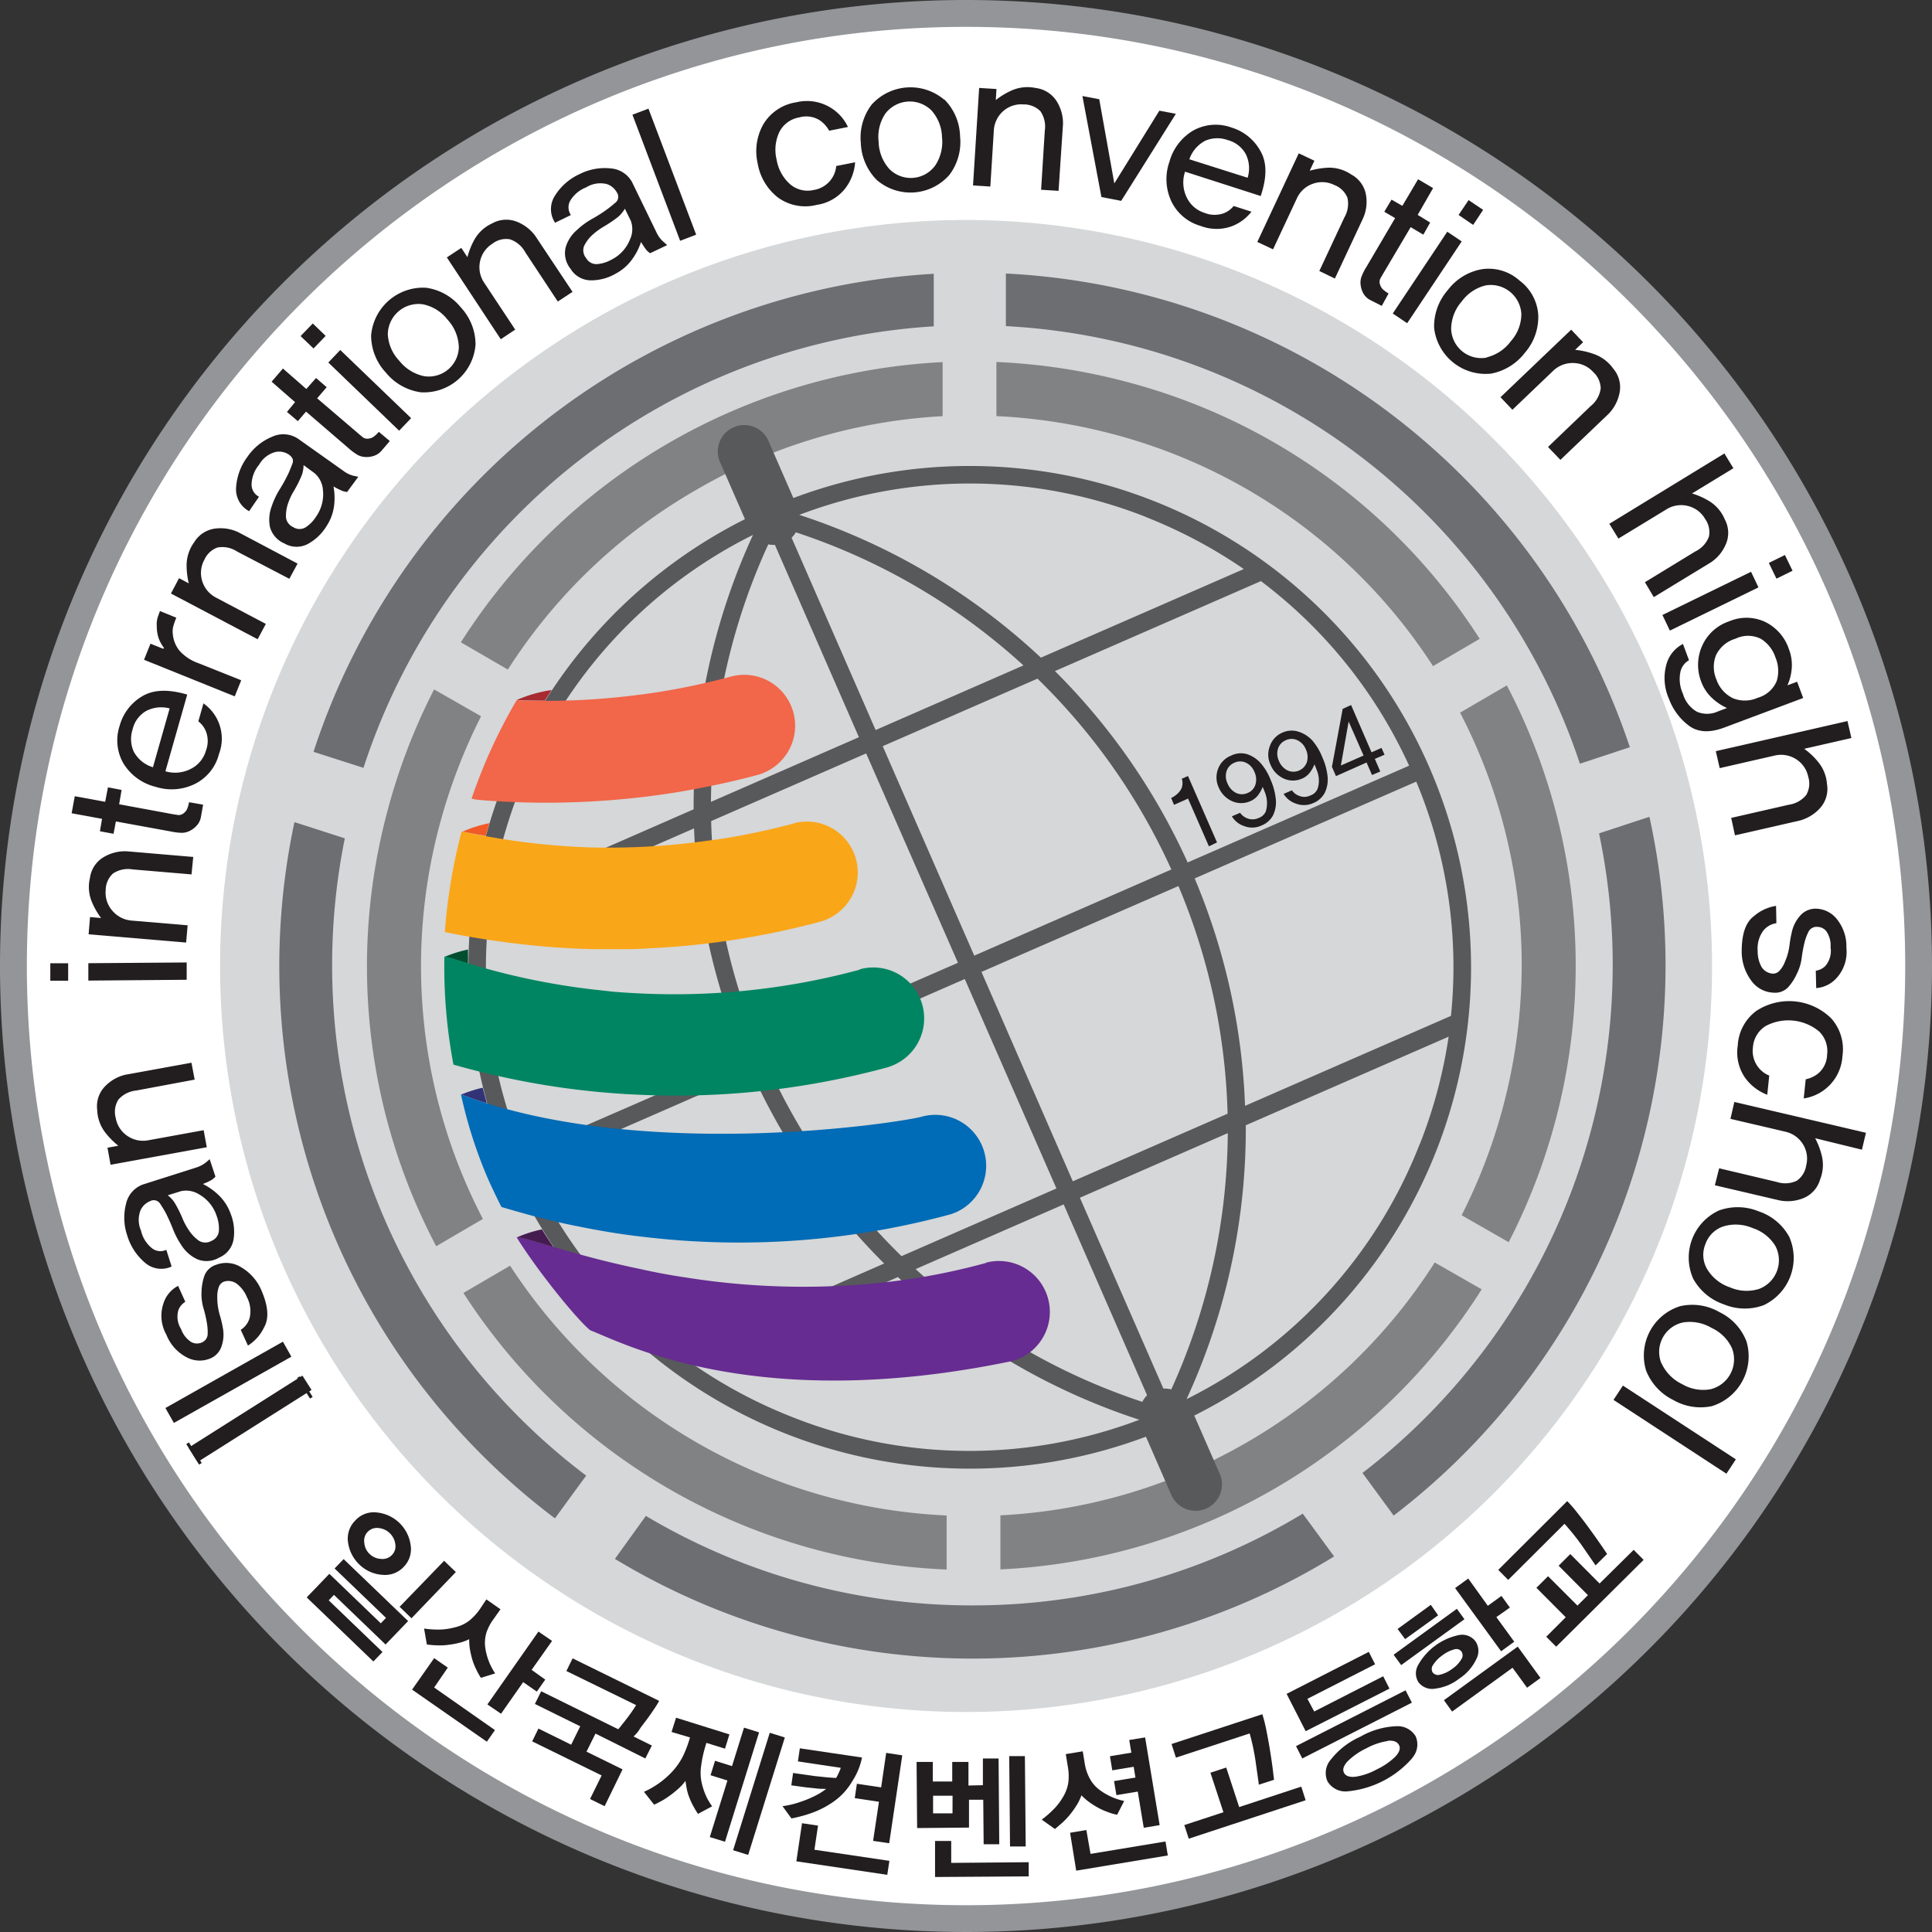 <svg xmlns="http://www.w3.org/2000/svg" viewBox="0 0 283.46 283.46"><rect x="0" y="0" width="283.46" height="283.46" fill="#333333" stroke="none"/><g id="레이어_2" data-name="레이어 2"><g id="Layer_1" data-name="Layer 1"><path d="M283.46,141.73A141.73,141.73,0,1,1,141.74,0,141.72,141.72,0,0,1,283.46,141.73Z" style="fill:#939598"/><path d="M261.42,141.73A119.69,119.69,0,1,1,141.73,22.05,119.69,119.69,0,0,1,261.42,141.73Z" style="fill:#d5d7d8"/><path d="M141.73,279.53c-76,0-137.79-61.82-137.79-137.8S65.76,3.94,141.73,3.94s137.8,61.81,137.8,137.79S217.72,279.53,141.73,279.53Zm0-247.25A109.45,109.45,0,1,0,251.19,141.73,109.57,109.57,0,0,0,141.73,32.28Z" style="fill:#fff"/><path d="M45.71,203.93,29,214.5l-1.33-2.1,16.7-10.57Z" style="fill:#221e1f"/><path d="M42.75,199.05l-17.24,9.72-1.24-2.19,17.24-9.73Z" style="fill:#221e1f"/><path d="M30,187.15a2.66,2.66,0,0,1,1.68-1.57,4.13,4.13,0,0,1,3.72.36,7.14,7.14,0,0,1,2.93,3.32c1,2.3,1.19,4.14.41,5.5a6.38,6.38,0,0,1-2.36,2.66l-1.06-2.31a3,3,0,0,0,1.34-1.9,4.42,4.42,0,0,0-.43-2.89,4.8,4.8,0,0,0-1.45-1.94A2.1,2.1,0,0,0,33,188a1.28,1.28,0,0,0-.89.8,4,4,0,0,0-.23,1.51,8.94,8.94,0,0,0,.36,2.61,15.25,15.25,0,0,1,.51,2.24,5.21,5.21,0,0,1-.31,2.54,2.89,2.89,0,0,1-1.8,1.69,4,4,0,0,1-3.29-.27,6.33,6.33,0,0,1-2.94-3.3,5.62,5.62,0,0,1-.4-4.67,4.36,4.36,0,0,1,2.12-2.49L27.19,191a2.46,2.46,0,0,0-1,1.17,3.39,3.39,0,0,0,.38,2.83,3.7,3.7,0,0,0,1.52,1.92,1.75,1.75,0,0,0,1.46.07,1.38,1.38,0,0,0,.91-1.13,7.45,7.45,0,0,0-.08-1.6,17.69,17.69,0,0,0-.52-2.3,7.36,7.36,0,0,1-.29-2.49A7.76,7.76,0,0,1,30,187.15Z" style="fill:#221e1f"/><path d="M31.61,172.63a2.62,2.62,0,0,1-.84.64,9.77,9.77,0,0,1-1,.44,9.48,9.48,0,0,1,2.29,1.62,7,7,0,0,1,1.76,2.7,7.19,7.19,0,0,1,.44,3.85,3.52,3.52,0,0,1-2.12,2.64,3.6,3.6,0,0,1-3.18.24,5.41,5.41,0,0,1-2.3-2,12.11,12.11,0,0,1-1.28-2.42,26.74,26.74,0,0,0-1.15-2.55c-.24-.41-.5-.83-.78-1.25a1.1,1.1,0,0,0-1.38-.33,2.64,2.64,0,0,0-1.45,1.35,3.91,3.91,0,0,0,.07,3,4.59,4.59,0,0,0,1.66,2.62,2,2,0,0,0,2.05.19l.78,2.45a3.61,3.61,0,0,1-3.92-.57,8.38,8.38,0,0,1-2.6-4,8.08,8.08,0,0,1-.17-4.61,3.88,3.88,0,0,1,2.69-2.92l7.54-2.4a4.52,4.52,0,0,0,1.48-.76c.35-.29.53-.46.56-.49Zm-7,2.74a4.6,4.6,0,0,1,.59.54,3.85,3.85,0,0,1,.52.72,18,18,0,0,1,1,2,9.47,9.47,0,0,0,1,1.88,5.57,5.57,0,0,0,1.5,1.55,1.79,1.79,0,0,0,1.8,0,1.72,1.72,0,0,0,1.1-1.54,5.33,5.33,0,0,0-.33-2.11,5.64,5.64,0,0,0-2.54-3.15,3.61,3.61,0,0,0-2.68-.5Z" style="fill:#221e1f"/><path d="M28.56,158.4,20,160a4,4,0,0,0-2.62,1.32,3.33,3.33,0,0,0-.41,2.65,4,4,0,0,0,1.72,2.69,4.06,4.06,0,0,0,3.12.63l8.07-1.47.46,2.5-14.12,2.57-.45-2.5,1.59-.29a11.24,11.24,0,0,1-2-2.05,5.76,5.76,0,0,1-1.1-3.21,4.2,4.2,0,0,1,1.31-3.61,6,6,0,0,1,2.89-1.56l9.63-1.75Z" style="fill:#221e1f"/><path d="M10,143.89l-2.62,0,0-2.56,2.62,0Zm17.39-.14-14.43.12,0-2.55,14.43-.11Z" style="fill:#221e1f"/><path d="M28.1,128.29l-8.63-.73a4,4,0,0,0-2.88.59,3.32,3.32,0,0,0-1.08,2.44,4,4,0,0,0,1,3.06,4.14,4.14,0,0,0,2.85,1.42l8.17.69-.22,2.53L13,137.08l.21-2.53,1.62.14a10.89,10.89,0,0,1-1.41-2.51,5.66,5.66,0,0,1-.22-3.38,4.17,4.17,0,0,1,2.2-3.15,6.07,6.07,0,0,1,3.2-.75l9.75.83Z" style="fill:#221e1f"/><path d="M29.48,119.86a2.49,2.49,0,0,1-.61,1.26,3.4,3.4,0,0,1-1,.77,2.75,2.75,0,0,1-1.11.3,8.24,8.24,0,0,1-1.66-.19L17,120.52l-.34,1.81-2-.37.31-1.82-4.46-.82.46-2.5,4.46.82.41-2.12,2,.38L17.48,118l7.73,1.43.91.15a1.16,1.16,0,0,0,.88-.31,1.52,1.52,0,0,0,.52-.75,5.39,5.39,0,0,0,.22-.82l2.06.36Z" style="fill:#221e1f"/><path d="M24.27,113.16a5,5,0,0,0,3.78-.38,4.3,4.3,0,0,0,2.17-2.67,3.93,3.93,0,0,0,0-2.79,3.51,3.51,0,0,0-1.12-1.48l.75-2.64a6.32,6.32,0,0,1,2.28,7.42A6.76,6.76,0,0,1,28.63,115a7.73,7.73,0,0,1-5.8.44,7.65,7.65,0,0,1-4.67-3.35,6.76,6.76,0,0,1-.61-5.59,7.25,7.25,0,0,1,3.27-4.32q2.46-1.51,6.65-.27Zm.62-9.22a4.78,4.78,0,0,0-3.44.37,4.2,4.2,0,0,0-2,2.73,4.49,4.49,0,0,0,.19,3.27,4.76,4.76,0,0,0,2.8,2.26Z" style="fill:#221e1f"/><path d="M25.87,90.63a10.11,10.11,0,0,0-.43,1.21A2.92,2.92,0,0,0,25.35,93a4.5,4.5,0,0,0,1,2.49,6.71,6.71,0,0,0,2.76,1.81l6.28,2.51-.95,2.36L21.13,96.8l.95-2.36,1.87.75.11-.13a5.27,5.27,0,0,1-.83-1.56A5.8,5.8,0,0,1,23,91.78a3.3,3.3,0,0,1,.21-1.41c.16-.46.25-.71.26-.72Z" style="fill:#221e1f"/><path d="M42.45,84.92l-7.66-4a3.93,3.93,0,0,0-2.88-.59A3.31,3.31,0,0,0,30,82.1a4,4,0,0,0-.32,3.19,4.08,4.08,0,0,0,2.07,2.42L39,91.54l-1.2,2.25L25.08,87.08l1.19-2.25,1.43.76a11,11,0,0,1-.32-2.85,5.8,5.8,0,0,1,1.13-3.21,4.21,4.21,0,0,1,3.26-2,6.08,6.08,0,0,1,3.24.58l8.65,4.58Z" style="fill:#221e1f"/><path d="M50.93,72.18a2.57,2.57,0,0,1-1-.29,9,9,0,0,1-1-.52,9.16,9.16,0,0,1,.09,2.8,7,7,0,0,1-1.1,3,7.28,7.28,0,0,1-2.81,2.67,3.53,3.53,0,0,1-3.39-.11,3.66,3.66,0,0,1-2.11-2.4,5.51,5.51,0,0,1,.26-3.06,11.42,11.42,0,0,1,1.17-2.48,23.43,23.43,0,0,0,1.34-2.46c.18-.43.37-.89.54-1.36s0-.91-.58-1.3a2.56,2.56,0,0,0-1.94-.35,3.9,3.9,0,0,0-2.39,1.87,4.68,4.68,0,0,0-1.1,2.9A2,2,0,0,0,38,72.88L36.55,75a3.62,3.62,0,0,1-1.91-3.48A8.41,8.41,0,0,1,36.32,67a8.11,8.11,0,0,1,3.58-2.91,3.9,3.9,0,0,1,4,.4l6.46,4.58a4.21,4.21,0,0,0,1.48.73l.73.15Zm-6.39-3.94a4.05,4.05,0,0,1-.08.79,3.66,3.66,0,0,1-.25.85,19,19,0,0,1-1,2,9.4,9.4,0,0,0-.92,1.9,5.59,5.59,0,0,0-.33,2.13A1.77,1.77,0,0,0,43,77.33a1.72,1.72,0,0,0,1.9,0,5.19,5.19,0,0,0,1.48-1.54,5.71,5.71,0,0,0,1-3.92,3.6,3.6,0,0,0-1.22-2.44Z" style="fill:#221e1f"/><path d="M56,66.1a2.47,2.47,0,0,1-1.17.79,3.21,3.21,0,0,1-1.24.16,2.62,2.62,0,0,1-1.11-.3,8.62,8.62,0,0,1-1.35-1l-6.23-5.36-1.2,1.4L42.1,60.44,43.29,59l-3.44-3,1.66-1.93,3.43,3,1.43-1.61,1.56,1.35-1.4,1.63,6,5.13.7.59a1.17,1.17,0,0,0,.92.18,1.49,1.49,0,0,0,.83-.39,4.82,4.82,0,0,0,.6-.59l1.61,1.35Z" style="fill:#221e1f"/><path d="M46,51.13l-1.9-1.82,1.79-1.85,1.89,1.82ZM58.56,63.19l-10.39-10,1.75-1.84,10.4,10Z" style="fill:#221e1f"/><path d="M62.53,42.22a7.94,7.94,0,0,1,5.08,2.88,8,8,0,0,1,2.16,5.45,7.58,7.58,0,0,1-8.08,7,8.06,8.06,0,0,1-5.09-2.9,8,8,0,0,1-2.15-5.43,7.65,7.65,0,0,1,8.08-7Zm4.78,8.55a6.23,6.23,0,0,0-1.7-3.93A6,6,0,0,0,62,44.64a4.5,4.5,0,0,0-5.1,4.42,6.08,6.08,0,0,0,1.69,3.88,6.25,6.25,0,0,0,3.63,2.25,4.41,4.41,0,0,0,5.1-4.42Z" style="fill:#221e1f"/><path d="M81.84,44.24,77.06,37a4,4,0,0,0-2.25-1.89,3.26,3.26,0,0,0-2.58.66,4,4,0,0,0-1.81,2.64,4.07,4.07,0,0,0,.65,3.12l4.52,6.83-2.12,1.41-7.91-12,2.12-1.4.9,1.36a10.84,10.84,0,0,1,1.08-2.67,5.69,5.69,0,0,1,2.52-2.27A4.25,4.25,0,0,1,76,32.6a6.12,6.12,0,0,1,2.57,2.06L84,42.82Z" style="fill:#221e1f"/><path d="M95.39,37.15a2.5,2.5,0,0,1-.75-.74c-.24-.33-.43-.64-.59-.91A9,9,0,0,1,92.78,38a7,7,0,0,1-2.41,2.13,7.17,7.17,0,0,1-3.75,1,3.5,3.5,0,0,1-2.92-1.71A3.62,3.62,0,0,1,83,36.27a5.32,5.32,0,0,1,1.69-2.56,10.9,10.9,0,0,1,2.21-1.61,21,21,0,0,0,2.35-1.52q.57-.43,1.14-.93a1.1,1.1,0,0,0,.11-1.42A2.58,2.58,0,0,0,89,27a3.94,3.94,0,0,0-3,.49,4.69,4.69,0,0,0-2.36,2,2,2,0,0,0,.12,2.06l-2.32,1.13a3.62,3.62,0,0,1,0-4,8.32,8.32,0,0,1,3.63-3.15,8.1,8.1,0,0,1,4.54-.82A3.87,3.87,0,0,1,92.87,27l3.46,7.12a4.11,4.11,0,0,0,1,1.35l.56.49Zm-3.71-6.53a5,5,0,0,1-.46.66,4.1,4.1,0,0,1-.63.62,19.77,19.77,0,0,1-1.88,1.27A10.36,10.36,0,0,0,87,34.39a5.38,5.38,0,0,0-1.31,1.72A1.76,1.76,0,0,0,86,37.87a1.7,1.7,0,0,0,1.69.87,5.1,5.1,0,0,0,2-.63,5.62,5.62,0,0,0,2.75-3,3.55,3.55,0,0,0,.11-2.72Z" style="fill:#221e1f"/><path d="M99.79,35.33l-7-18.5,2.35-.89,7,18.49Z" style="fill:#221e1f"/><path d="M125.46,23.81A7.07,7.07,0,0,1,124,27.66a6.49,6.49,0,0,1-4.18,2.4A6.81,6.81,0,0,1,114.17,29a8,8,0,0,1-3-5,8,8,0,0,1,.84-5.79,6.81,6.81,0,0,1,4.81-3.2,6.65,6.65,0,0,1,7.59,3.62l-2.76.55a4.28,4.28,0,0,0-1.46-1.58,3.69,3.69,0,0,0-2.93-.37,4,4,0,0,0-2.91,2.13,6.11,6.11,0,0,0-.4,4.09A6.17,6.17,0,0,0,115.89,27a3.93,3.93,0,0,0,3.51.87,3.91,3.91,0,0,0,3.29-3.51Z" style="fill:#221e1f"/><path d="M138.55,14.59A7.92,7.92,0,0,1,140.86,20a8,8,0,0,1-1.56,5.65,7.57,7.57,0,0,1-10.68.74A8.14,8.14,0,0,1,126.3,21a8,8,0,0,1,1.57-5.63,7.66,7.66,0,0,1,10.68-.73Zm-1.34,9.7a6.26,6.26,0,0,0,1-4.16,6.1,6.1,0,0,0-1.56-3.94,4.51,4.51,0,0,0-6.74.46,6.1,6.1,0,0,0-1,4.12,6.22,6.22,0,0,0,1.55,4,4.42,4.42,0,0,0,6.73-.46Z" style="fill:#221e1f"/><path d="M152.75,27.84l.54-8.65a4,4,0,0,0-.64-2.87,3.42,3.42,0,0,0-2.48-1,4,4,0,0,0-3,1,4.08,4.08,0,0,0-1.36,2.88l-.51,8.17-2.54-.16.9-14.31,2.54.16-.1,1.62a11.05,11.05,0,0,1,2.47-1.47,5.78,5.78,0,0,1,3.38-.3,4.25,4.25,0,0,1,3.2,2.14,6.07,6.07,0,0,1,.81,3.19L155.31,28Z" style="fill:#221e1f"/><path d="M164.5,29.47l-2.9-.56-2.79-14.82,2.47.47,2.21,12.35,6.61-10.67,2.42.46Z" style="fill:#221e1f"/><path d="M173.87,25.19a5,5,0,0,0,.25,3.79,4.33,4.33,0,0,0,2.6,2.25,4,4,0,0,0,2.8.07A3.44,3.44,0,0,0,181,30.22l2.61.84a6.63,6.63,0,0,1-2.74,2.08,6.53,6.53,0,0,1-4.74,0,6.82,6.82,0,0,1-4.28-3.62,7.7,7.7,0,0,1-.27-5.8,7.7,7.7,0,0,1,3.49-4.57,6.78,6.78,0,0,1,5.61-.44,7.25,7.25,0,0,1,4.22,3.4c1,1.67,1,3.89.07,6.65Zm9.18.89a4.73,4.73,0,0,0-.25-3.43,4.25,4.25,0,0,0-2.68-2.1,4.47,4.47,0,0,0-3.27.09,4.82,4.82,0,0,0-2.35,2.73Z" style="fill:#221e1f"/><path d="M193.57,39.76l3.67-7.85a4,4,0,0,0,.45-2.91,3.36,3.36,0,0,0-1.93-1.86,4,4,0,0,0-3.19-.16,4,4,0,0,0-2.32,2.18l-3.47,7.42-2.31-1.08,6.08-13,2.3,1.08-.69,1.47A11.56,11.56,0,0,1,195,24.6a5.77,5.77,0,0,1,3.25,1,4.2,4.2,0,0,1,2.19,3.15A5.94,5.94,0,0,1,200,32l-4.15,8.87Z" style="fill:#221e1f"/><path d="M201,44a2.46,2.46,0,0,1-1-1,3.48,3.48,0,0,1-.37-1.19,2.56,2.56,0,0,1,.1-1.14,7.61,7.61,0,0,1,.75-1.51L204.69,32l-1.59-.93,1.06-1.78,1.59.91,2.31-3.9,2.2,1.3L208,31.53l1.83,1.12-1,1.78-1.86-1.1-4,6.76c-.17.29-.33.56-.46.8a1.13,1.13,0,0,0,0,.94,1.49,1.49,0,0,0,.53.75,4.89,4.89,0,0,0,.69.48l-1,1.82Z" style="fill:#221e1f"/><path d="M204.34,46l8-12,2.12,1.42-8,12ZM214,31.54l1.47-2.18,2.13,1.43L216.14,33Z" style="fill:#221e1f"/><path d="M225.69,46.21a8,8,0,0,1-1.94,5.52,8.17,8.17,0,0,1-5,3.09,7.61,7.61,0,0,1-8.34-6.72,8.09,8.09,0,0,1,2-5.53,8,8,0,0,1,5-3.07,6.78,6.78,0,0,1,5.53,1.66A6.83,6.83,0,0,1,225.69,46.21Zm-7.58,6.22a6.21,6.21,0,0,0,3.56-2.37,6,6,0,0,0,1.54-4A4.5,4.5,0,0,0,218,41.87a6.12,6.12,0,0,0-3.53,2.35,6.22,6.22,0,0,0-1.56,4,4.42,4.42,0,0,0,5.25,4.24Z" style="fill:#221e1f"/><path d="M227.12,65.58l6.26-6A4,4,0,0,0,234.85,57a3.35,3.35,0,0,0-1.11-2.43,4,4,0,0,0-2.92-1.31,4.11,4.11,0,0,0-3,1.2l-5.92,5.66-1.75-1.84,10.37-9.91,1.75,1.84-1.17,1.12A11.09,11.09,0,0,1,234,52a5.79,5.79,0,0,1,2.69,2.08,4.19,4.19,0,0,1,.89,3.73,6.06,6.06,0,0,1-1.56,2.9l-7.08,6.76Z" style="fill:#221e1f"/><path d="M241.34,85.42l7.39-4.51a3.93,3.93,0,0,0,2-2.18,3.33,3.33,0,0,0-.57-2.61,4,4,0,0,0-2.57-1.9,4.09,4.09,0,0,0-3.14.54l-7,4.26-1.33-2.17L253,66.53l1.32,2.17-6.07,3.7a10.84,10.84,0,0,1,2.63,1.19,5.69,5.69,0,0,1,2.17,2.6,4.17,4.17,0,0,1,.08,3.84A5.93,5.93,0,0,1,251,82.52l-8.36,5.09Z" style="fill:#221e1f"/><path d="M243.91,90.23l13-6.34L258,86.18l-13,6.34Zm15.61-7.64,2.36-1.16L263,83.74l-2.36,1.16Z" style="fill:#221e1f"/><path d="M253,106.74q-3.27,1.23-5.26-.31a8.69,8.69,0,0,1-2.87-3.89,7.49,7.49,0,0,1-.36-5.12,4.81,4.81,0,0,1,2.41-2.94l.89,2.39a2.58,2.58,0,0,0-1.25,1.66,5.19,5.19,0,0,0,.36,3.27,4.45,4.45,0,0,0,2.06,2.63,3.81,3.81,0,0,0,3.07-.05l1.33-.5a8,8,0,0,1-2.3-1.57,6.17,6.17,0,0,1-1.46-2.24,6.82,6.82,0,0,1,.08-5.23,6.62,6.62,0,0,1,4-3.68,6.47,6.47,0,0,1,5.29.09,6.86,6.86,0,0,1,3.48,4,6.43,6.43,0,0,1,.42,2.66,7.46,7.46,0,0,1-.64,2.64l1.42-.53.89,2.39Zm1.11-4.36a4.61,4.61,0,0,0,3.77,0,4.26,4.26,0,0,0,2.79-2.44,5.07,5.07,0,0,0-.19-3.51,5,5,0,0,0-2.16-2.72,4.23,4.23,0,0,0-3.69,0,4.59,4.59,0,0,0-2.87,2.44,4.67,4.67,0,0,0,.06,3.52A4.79,4.79,0,0,0,254.13,102.38Z" style="fill:#221e1f"/><path d="M254,120l8.45-1.93a4,4,0,0,0,2.56-1.44,3.32,3.32,0,0,0,.29-2.66,4,4,0,0,0-1.84-2.62,4.1,4.1,0,0,0-3.15-.48l-8,1.83-.57-2.49,19.32-4.42.57,2.49-6.92,1.58a10.53,10.53,0,0,1,2.1,2,5.71,5.71,0,0,1,1.24,3.16,4.21,4.21,0,0,1-1.13,3.67,6.21,6.21,0,0,1-2.83,1.69l-9.54,2.18Z" style="fill:#221e1f"/><path d="M262.34,144.86a2.63,2.63,0,0,1-2.17.78,4.19,4.19,0,0,1-3.27-1.82,7.15,7.15,0,0,1-1.36-4.21c0-2.53.55-4.27,1.81-5.21a6.44,6.44,0,0,1,3.23-1.49l.05,2.54a3,3,0,0,0-2,1.2,4.48,4.48,0,0,0-.75,2.83,4.82,4.82,0,0,0,.55,2.35,2.08,2.08,0,0,0,1.48,1,1.26,1.26,0,0,0,1.14-.37,4,4,0,0,0,.81-1.29,8.78,8.78,0,0,0,.7-2.54,16,16,0,0,1,.43-2.26,5.36,5.36,0,0,1,1.3-2.21,3,3,0,0,1,2.33-.83,4,4,0,0,1,2.91,1.56,6.33,6.33,0,0,1,1.37,4.19,5.67,5.67,0,0,1-1.48,4.46,4.44,4.44,0,0,1-2.95,1.43l-.06-2.55a2.48,2.48,0,0,0,1.39-.68,3.4,3.4,0,0,0,.78-2.74,3.71,3.71,0,0,0-.63-2.38,1.72,1.72,0,0,0-1.3-.63,1.33,1.33,0,0,0-1.29.67,8,8,0,0,0-.57,1.49,19.92,19.92,0,0,0-.44,2.33,7.2,7.2,0,0,1-.72,2.39A7.46,7.46,0,0,1,262.34,144.86Z" style="fill:#221e1f"/><path d="M259.29,160.62a7.12,7.12,0,0,1-3.26-2.5,6.51,6.51,0,0,1-1.07-4.71,6.76,6.76,0,0,1,2.72-5.09,8.8,8.8,0,0,1,11,1.1,6.82,6.82,0,0,1,1.64,5.54,6.67,6.67,0,0,1-5.68,6.2l.29-2.81a4.19,4.19,0,0,0,1.92-.93,3.73,3.73,0,0,0,1.22-2.69,4,4,0,0,0-1.19-3.41,7.07,7.07,0,0,0-7.83-.78,4,4,0,0,0-1.86,3.1,3.91,3.91,0,0,0,2.39,4.17Z" style="fill:#221e1f"/><path d="M252.23,171.41l8.44,2a4,4,0,0,0,2.93-.16A3.33,3.33,0,0,0,265,171a4,4,0,0,0-.49-3.15,4.08,4.08,0,0,0-2.62-1.82l-8-1.87.57-2.48,19.31,4.52-.59,2.48L266.32,167a11.26,11.26,0,0,1,1,2.68,5.75,5.75,0,0,1-.28,3.38,4.2,4.2,0,0,1-2.63,2.8,6.13,6.13,0,0,1-3.28.27l-9.53-2.23Z" style="fill:#221e1f"/><path d="M258.75,191.5a8,8,0,0,1-5.83-.13,8.06,8.06,0,0,1-4.5-3.77,7.61,7.61,0,0,1,3.78-10,8.09,8.09,0,0,1,5.86.14,7.92,7.92,0,0,1,4.47,3.76,7.66,7.66,0,0,1-3.78,10Zm-8.26-5.26a6.23,6.23,0,0,0,3.36,2.65,6.08,6.08,0,0,0,4.23.22,4.49,4.49,0,0,0,2.39-6.32,6.12,6.12,0,0,0-3.33-2.61,6.26,6.26,0,0,0-4.27-.25,4.18,4.18,0,0,0-2.66,2.62A4.13,4.13,0,0,0,250.49,186.24Z" style="fill:#221e1f"/><path d="M251.29,206.28a8,8,0,0,1-5.78-.87,8.11,8.11,0,0,1-4-4.33,7.58,7.58,0,0,1,5-9.44,8,8,0,0,1,5.8.89,7.92,7.92,0,0,1,3.94,4.31,7.66,7.66,0,0,1-5,9.44ZM243.77,200a6.26,6.26,0,0,0,3,3.06,6.08,6.08,0,0,0,4.18.77,4.51,4.51,0,0,0,3.17-6,6.05,6.05,0,0,0-3-3,6.25,6.25,0,0,0-4.2-.8,4.42,4.42,0,0,0-3.18,5.95Z" style="fill:#221e1f"/><path d="M238.11,203.29l16.57,10.82-1.38,2.11-16.57-10.83Z" style="fill:#221e1f"/><path d="M45,234.37l3.32-3.46,7.55,7.26.76-.8-7.54-7.25,1.33-1.37,9.46,9.09-3.31,3.44L49,234l-.77.8,7.89,7.58-1.34,1.39Zm11-3.32a5.35,5.35,0,0,1-3.28-1.51,5.49,5.49,0,0,1-1.65-3.21,3.74,3.74,0,0,1,1.06-3.25,3.67,3.67,0,0,1,3.19-1.17,5.56,5.56,0,0,1,4.92,4.73,3.7,3.7,0,0,1-1,3.24A3.75,3.75,0,0,1,56.06,231.05Zm2-4.49a2.73,2.73,0,0,0-2.48-2.37,1.87,1.87,0,0,0-2.07,2.16,2.52,2.52,0,0,0,.78,1.65,2.57,2.57,0,0,0,1.68.72,1.89,1.89,0,0,0,1.59-.57A1.81,1.81,0,0,0,58,226.56Zm.63,9.19L65.16,229l1.72,1.65-6.51,6.78Z" style="fill:#221e1f"/><path d="M60.46,247.9l3.24-4.62,2,1.39-2,2.92,8.92,6.25-1.19,1.7Zm10.1-1.73a10,10,0,0,1-.73-1.32,8.92,8.92,0,0,1-.65-1.79,12.68,12.68,0,0,1-.26-1.25,9,9,0,0,1-.08-1.31,6.89,6.89,0,0,1-1.26.48,11.89,11.89,0,0,1-1.6.32,9.6,9.6,0,0,1-1.84.1,14.25,14.25,0,0,1-1.51-.12l-.41-2.34a14.55,14.55,0,0,0,2.16.15,9.33,9.33,0,0,0,2.32-.32,5.37,5.37,0,0,0,2.16-1,8.21,8.21,0,0,0,1.5-1.61l1-1.5,2.07,1.45-1.06,1.5a7.17,7.17,0,0,0-1,1.92,5.21,5.21,0,0,0-.18,2.16,9,9,0,0,0,.57,2.15,9.28,9.28,0,0,0,.89,1.68Zm6.2.63-3.25,4.64-2-1.37,7.49-10.69,2,1.37L78,245l2,1.43-1.24,1.76Z" style="fill:#221e1f"/><path d="M87.37,254.35,86.05,257l5.29,2.6L88.71,265l-2.14-1.05,1.7-3.46-10.19-5,.92-1.88,4.8,2.37,1.33-2.7L78.48,250l.92-1.86,11.31,5.57c.39-.45.81-1,1.3-1.63a21.05,21.05,0,0,0,1.32-1.91l-10.23-5,.91-1.86,12.7,6.24a13.08,13.08,0,0,1-.84,1.35c-.41.61-.77,1.11-1.07,1.51s-.78,1-1,1.37-.56.71-.84,1l2.68,1.32L94.68,258Z" style="fill:#221e1f"/><path d="M98.53,254.11l.66-2.09,7.83,2.45-.65,2.09-2.73-.85-.12.41a17.76,17.76,0,0,0-.64,2.91,6.78,6.78,0,0,0,.16,2.9,10,10,0,0,0,.67,1.83,11.26,11.26,0,0,0,.77,1.26l-2.07,1.11c-.2-.3-.43-.66-.66-1.09a10.11,10.11,0,0,1-.66-1.43,7,7,0,0,1-.33-1.17c-.07-.35-.13-.74-.19-1.16a5.86,5.86,0,0,1-.76.89c-.28.28-.67.61-1.16,1a15.13,15.13,0,0,1-1.32.91c-.41.23-.85.47-1.36.7l-1.49-1.89a12.56,12.56,0,0,0,4.18-3,9.72,9.72,0,0,0,1.54-2.22,16.1,16.1,0,0,0,.91-2.34l.13-.41Zm5.61,15.42,2.59-8.3-2.48-.77.66-2.12,2.49.78,1.76-5.64,2.21.69-5,16.05Zm3.42,1.93,5.38-17.23,2.21.69-5.38,17.23Z" style="fill:#221e1f"/><path d="M123.07,260.09a6,6,0,0,0,.29-.72l-6.29-.94.28-1.92,9.12,1.35a9.8,9.8,0,0,1-1.41,3.45,9.39,9.39,0,0,1-2.73,3,13.22,13.22,0,0,1-3.4,1.74,20.45,20.45,0,0,1-2.81.75L114.81,265a12.69,12.69,0,0,0,2.62-.63,15.68,15.68,0,0,0,2.83-1.25l.49-.32a5,5,0,0,0,.46-.34c-.45,0-.95,0-1.52-.07s-1-.1-1.42-.15l-2.17-.3.26-1.81,3.17.45,1.63.17c.6.06,1.11.09,1.51.11A5.46,5.46,0,0,0,123.07,260.09Zm-6.23,13,.83-5.59,2.35.35-.53,3.54,11,1.63-.31,2.05Zm11.26-3,.86-5.74-3.55-.53.31-2.11,3.56.53.74-5.06,2.36.36-1.92,12.9Z" style="fill:#221e1f"/><path d="M144.21,261.92l0-3.92,2.3,0,.1,12.59-2.29,0-.06-6.53-2.09,0,0,4.08-7.61.07-.08-9.7,2.38,0,0,2.87,2.85,0,0-2.87,2.38,0,0,3.46Zm-4.45,1.55-2.86,0,0,2.58,2.85,0Zm-2.57,11.92,0-5.29,2.37,0,0,3.22,11.37-.1v2.08Zm11-4.48-.12-13.26,2.3,0,.12,13.26Z" style="fill:#221e1f"/><path d="M163.9,266.26a8.8,8.8,0,0,1-1.45-.43,9.6,9.6,0,0,1-1.71-.82,10.45,10.45,0,0,1-1.07-.71,8.73,8.73,0,0,1-1-.89,8,8,0,0,1-.58,1.24,13.31,13.31,0,0,1-.91,1.34,10.9,10.9,0,0,1-1.24,1.36c-.44.4-.83.72-1.16,1l-1.94-1.38a13.85,13.85,0,0,0,1.64-1.41,8.85,8.85,0,0,0,1.45-1.85,5.79,5.79,0,0,0,.82-2.24,7.83,7.83,0,0,0-.07-2.21l-.31-1.9,2.49-.41.31,1.9a6.89,6.89,0,0,0,.67,2,5.06,5.06,0,0,0,1.38,1.68,9,9,0,0,0,1.92,1.13,9,9,0,0,0,1.8.58Zm-6,8.2L157,268.9l2.39-.4L160,272l11-1.82.34,2.05Zm9.91-6.29-.88-5.31-3.13.52-.35-2.06,3.14-.52-.26-1.58-3.14.52-.34-2.07,3.14-.52-.31-1.86,2.33-.38,2.13,12.87Z" style="fill:#221e1f"/><path d="M185.78,253.77c.2,1,.36,1.87.5,2.72q.33,2,.48,3.27c.1.86.16,1.31.16,1.37l-2.23.72c0-.12-.14-1.09-.4-2.9a32.72,32.72,0,0,0-.94-4.62l-10.82,3.55-.64-2,13.32-4.37A20.51,20.51,0,0,1,185.78,253.77Zm-11.37,16-.65-2,5.74-1.88-1.91-5.8,2.32-.76,1.9,5.8,9.11-3,.64,2Z" style="fill:#221e1f"/><path d="M191.57,254l-2.8-5.48,12.06-6.16.92,1.82-9.93,5.07,1,1.86,10.12-5.17.92,1.81Zm-.5,4-.92-1.81L206.22,248l.93,1.81Zm16.15-.07a14.4,14.4,0,0,1-9.59,4.9,3.06,3.06,0,0,1-2.87-1.49,3,3,0,0,1,.49-3.17,11.29,11.29,0,0,1,4.33-3.36,11.46,11.46,0,0,1,5.27-1.54,3.07,3.07,0,0,1,2.86,1.49A3,3,0,0,1,207.22,257.9Zm-3.62-2.49a9.56,9.56,0,0,0-3.15,1.08,9.93,9.93,0,0,0-2.74,1.91c-.59.64-.76,1.2-.52,1.67s.8.67,1.67.58a9.34,9.34,0,0,0,3.16-1.09,9.8,9.8,0,0,0,2.73-1.89c.58-.64.76-1.2.51-1.67S204.46,255.31,203.6,255.41Z" style="fill:#221e1f"/><path d="M205.58,244.3l-1.11-1.52,9.28-6.74,1.11,1.53Zm.58-3.81L205.05,239l4.88-3.54L211,237Zm10.47,2.88a7,7,0,0,1-2.54,2.92,7.11,7.11,0,0,1-3.49,1.46,2.54,2.54,0,0,1-2.46-.9,2.42,2.42,0,0,1-.07-2.56,8.92,8.92,0,0,1,6.05-4.41,2.45,2.45,0,0,1,2.36.93A2.52,2.52,0,0,1,216.63,243.37ZM213.36,242a4.81,4.81,0,0,0-1.72.86,4.89,4.89,0,0,0-1.36,1.39,1,1,0,0,0-.08,1.13,1,1,0,0,0,1.13.31,4.65,4.65,0,0,0,1.75-.85,4.38,4.38,0,0,0,1.33-1.4,1,1,0,0,0,0-1.15A.94.94,0,0,0,213.36,242Zm10.69,5.62-2.13-2.93-8.87,6.43-1.2-1.67,10.83-7.86,3.34,4.6Zm-4.51-10.36,2.63,3.61-1.93,1.4L213.49,233l1.93-1.4,2.87,4,2-1.45,1.24,1.71Z" style="fill:#221e1f"/><path d="M231.46,222c.62.78,1.18,1.51,1.69,2.22.79,1.08,1.43,2,1.89,2.66l.75,1.12-1.69,1.67-1.65-2.4a33.77,33.77,0,0,0-2.91-3.7l-8.26,8.23-1.46-1.47,10.12-10.09A19.79,19.79,0,0,1,231.46,222Zm-3.14,19.6-1.46-1.46,2.86-2.86-4.3-4.32,1.71-1.7,4.31,4.31,1.54-1.53-4.3-4.32,1.71-1.71,4.3,4.32,5-4.94,1.46,1.47Z" style="fill:#221e1f"/><polygon points="29.21 214.89 27.33 211.87 27.72 211.63 29.6 214.65 29.21 214.89" style="fill:#221e1f"/><rect x="44.6" y="201.2" width="0.46" height="3.56" transform="matrix(0.85, -0.53, 0.53, 0.85, -100.95, 54.79)" style="fill:#221e1f"/><path d="M183.15,211.5a80.29,80.29,0,0,1-36.37,10.83l0,7.93a88.5,88.5,0,0,0,70.61-41.09l-6.89-3.94A80.24,80.24,0,0,1,183.15,211.5Z" style="fill:#808284"/><path d="M74.84,185.7l-6.85,4a88.7,88.7,0,0,0,70.9,40.58l0-7.93A80.78,80.78,0,0,1,74.84,185.7Z" style="fill:#808284"/><path d="M223.26,141.3a81.4,81.4,0,0,1-8.81,37l6.9,3.95a88.67,88.67,0,0,0-.27-81.69l-6.86,4A80.23,80.23,0,0,1,223.26,141.3Z" style="fill:#808284"/><path d="M163.17,63.66a80.2,80.2,0,0,1,47.08,34.07l6.85-4A88,88,0,0,0,165.19,56a89.17,89.17,0,0,0-19-2.89l0,7.94A81.59,81.59,0,0,1,163.17,63.66Z" style="fill:#808284"/><path d="M101.93,72A80.41,80.41,0,0,1,138.3,61.06l0-7.93A89,89,0,0,0,67.62,94.24l6.89,4A80.17,80.17,0,0,1,101.93,72Z" style="fill:#808284"/><path d="M64.48,121.09a82.39,82.39,0,0,1,6.1-16l-6.89-3.94a89,89,0,0,0-6.87,17.94A88,88,0,0,0,64,182.84l6.85-4A80.26,80.26,0,0,1,64.48,121.09Z" style="fill:#808284"/><path d="M242,119.84l-7.39,2.43a94,94,0,0,1-34.71,93.84l4.58,6.25A101.62,101.62,0,0,0,242,119.84ZM48.73,142a94,94,0,0,1,1.86-19l-7.39-2.38A101.42,101.42,0,0,0,81.42,222.77L86,216.5A93.76,93.76,0,0,1,48.73,142ZM143,235.54a93.41,93.41,0,0,1-48.24-13.13l-4.54,6.31a101.41,101.41,0,0,0,105.52-.36l-4.6-6.28A93.36,93.36,0,0,1,143,235.54ZM231.8,112.05l7.33-2.42a101.9,101.9,0,0,0-91.55-69.5l0,7.72A93.94,93.94,0,0,1,231.8,112.05ZM137,47.88l0-7.71a101.84,101.84,0,0,0-91,70.14l7.33,2.35A94,94,0,0,1,137,47.88Z" style="fill:#6d6e71"/><path d="M209.67,112.48h0A73.54,73.54,0,0,0,116.4,73.07l-3.73-8.55a3.88,3.88,0,0,0-7.1,3.11l3.73,8.54a73.56,73.56,0,0,0,58.83,134.62l3.73,8.55a3.87,3.87,0,0,0,7.1-3.1l-3.74-8.55a73.53,73.53,0,0,0,34.45-95.21Zm-2.93-.14-32.49,14.2a94.62,94.62,0,0,0-19.47-28.08L185,85.26A70.51,70.51,0,0,1,206.74,112.34ZM180.11,163.4l-22.71,9.92L144,142.6,172.9,130A92.07,92.07,0,0,1,180.11,163.4Zm-8.26,40.45a4.13,4.13,0,0,0-1.16-.12l-12.25-28,21.7-9.48A92.29,92.29,0,0,1,171.85,203.85ZM116.76,78.1a92.23,92.23,0,0,1,33.4,19.53l-21.69,9.48L116.14,78.89A3.6,3.6,0,0,0,116.76,78.1Zm35.46,21.47a92.19,92.19,0,0,1,19.64,28l-28.92,12.64-13.43-30.73Zm-11.67,41.69-29,12.64a92.28,92.28,0,0,1-7.21-33.43l22.74-9.93Zm1,2.38L155,174.37l-22.73,9.93a92.07,92.07,0,0,1-19.64-28Zm26.57-67.78a71.78,71.78,0,0,1,14.37,7.63l-29.77,13a95,95,0,0,0-35.45-20.95h0A70.41,70.41,0,0,1,168.16,75.86Zm-55.43,4a3.52,3.52,0,0,0,1,.08l12.33,28.22-21.71,9.49A92.11,92.11,0,0,1,112.73,79.85ZM76.19,116a70.45,70.45,0,0,1,34.29-37.52,95,95,0,0,0-8.71,40.26L72,131.77A71.85,71.85,0,0,1,76.19,116Zm-4.53,18.74,30.17-13.2A95,95,0,0,0,109.22,155L76.75,169.14A70.45,70.45,0,0,1,71.66,134.78Zm6.12,36.75,32.48-14.2a95,95,0,0,0,19.46,28.09L99.54,198.61A70.51,70.51,0,0,1,77.78,171.53Zm89.37,36.82a70.38,70.38,0,0,1-50.78-.35A71.27,71.27,0,0,1,102,200.37l29.74-13a94.85,94.85,0,0,0,35.41,20.93S167.15,208.33,167.15,208.35Zm.43-2.64a92.11,92.11,0,0,1-33.24-19.47l21.72-9.49,12.24,28A3.8,3.8,0,0,0,167.58,205.71Zm40.75-37.89a70.39,70.39,0,0,1-34.24,37.5l0,0a94.79,94.79,0,0,0,8.69-40.18l29.76-13A71,71,0,0,1,208.33,167.82Zm4.55-18.73-30.21,13.2a94.77,94.77,0,0,0-7.39-33.37l32.51-14.2A70.55,70.55,0,0,1,212.88,149.09Z" style="fill:#58595b"/><path d="M177.37,124.17l-3.06-7-2.06.91-.42-1a3.74,3.74,0,0,0,.81-.52,2.79,2.79,0,0,0,.61-.71,1.58,1.58,0,0,0,.23-.75,1.86,1.86,0,0,0-.09-.85l.91-.39,4.26,9.74Z" style="fill:#221e1f"/><path d="M183,110.66a4.64,4.64,0,0,1,1.94,1.28,8.3,8.3,0,0,1,1.48,2.47,9.23,9.23,0,0,1,.77,2.9,4.41,4.41,0,0,1-.41,2.31,3.29,3.29,0,0,1-1.7,1.5,3.25,3.25,0,0,1-2.52.09,3.31,3.31,0,0,1-1.82-1.44l1.21-.52a2.2,2.2,0,0,0,1.06.82,2.09,2.09,0,0,0,1.66-.06,1.75,1.75,0,0,0,1.06-1,4.28,4.28,0,0,0-.07-2.56c-.14-.38-.28-.7-.4-1a5.12,5.12,0,0,1-.71,1.26,2.86,2.86,0,0,1-1.24.89,3.28,3.28,0,0,1-2.66-.11,3.81,3.81,0,0,1-1.84-1.95,3.48,3.48,0,0,1-.1-2.72,3.35,3.35,0,0,1,1.9-1.95A3.22,3.22,0,0,1,183,110.66Zm1.2,4.43a2.57,2.57,0,0,0-.16-1.85,2.48,2.48,0,0,0-1.24-1.34,2,2,0,0,0-1.68,0,2,2,0,0,0-1.16,1.24,2.47,2.47,0,0,0,.15,1.83,2.64,2.64,0,0,0,1.25,1.37,2,2,0,0,0,1.7,0A1.91,1.91,0,0,0,184.2,115.09Z" style="fill:#221e1f"/><path d="M190.54,107.36a4.67,4.67,0,0,1,2,1.28,8.52,8.52,0,0,1,1.47,2.47,9,9,0,0,1,.78,2.9,4.46,4.46,0,0,1-.42,2.3,3.26,3.26,0,0,1-1.68,1.51,3.3,3.3,0,0,1-2.54.09,3.38,3.38,0,0,1-1.82-1.43l1.22-.53a2.13,2.13,0,0,0,1.07.82,2,2,0,0,0,1.64-.06,1.73,1.73,0,0,0,1.06-1,3.76,3.76,0,0,0,.18-1.32,3.81,3.81,0,0,0-.25-1.25c-.14-.37-.27-.7-.39-1a5.17,5.17,0,0,1-.72,1.26,2.8,2.8,0,0,1-1.24.89,3.26,3.26,0,0,1-2.65-.11,3.81,3.81,0,0,1-1.85-2,3.45,3.45,0,0,1-.09-2.71,3.32,3.32,0,0,1,1.89-2A3.27,3.27,0,0,1,190.54,107.36Zm1.21,4.44a2.65,2.65,0,0,0-.16-1.86,2.52,2.52,0,0,0-1.24-1.34,2,2,0,0,0-1.69,0,2,2,0,0,0-1.15,1.23,2.51,2.51,0,0,0,.14,1.83,2.64,2.64,0,0,0,1.26,1.38,2.09,2.09,0,0,0,2.84-1.24Z" style="fill:#221e1f"/><path d="M201.71,111.34l.8,1.85-1.21.52-.8-1.84-4.49,2-.59-1.37L197,104l1.23-.56,3,6.94,1.46-.65.45,1Zm-3.84-5.48-1.14,6.45,3.33-1.46Z" style="fill:#221e1f"/><path d="M107.26,99.26a102.3,102.3,0,0,1-10.73,2.29c-1.42.22-2.83.4-4.25.57l-1.57.17a104.69,104.69,0,0,1-14.91.45h0a77.72,77.72,0,0,0-6.61,14.43,7.34,7.34,0,0,0,1.06.19q3.19.27,6.41.36,4.62.14,9.26-.09a120.13,120.13,0,0,0,13-1.33c1.4-.22,2.8-.48,4.19-.75,2.72-.53,5.42-1.15,8.08-1.86a7.12,7.12,0,0,0,1-.37,7.47,7.47,0,0,0-4.92-14.06Z" style="fill:#f26649"/><path d="M116.56,120.79a104.32,104.32,0,0,1-10.7,2.28c-.72.12-1.44.19-2.16.29a102.2,102.2,0,0,1-14.89,1H87.7A103.47,103.47,0,0,1,67.89,122l-.08,0-.08,0,0,0A76.11,76.11,0,0,0,66,130.34c-.33,2.12-.58,4.25-.73,6.41q2.34.48,4.68.87c1.06.18,2.12.33,3.19.48a117.94,117.94,0,0,0,14,1.16c1.68,0,3.38,0,5.07,0,1.18,0,2.36-.09,3.54-.15a118.18,118.18,0,0,0,12.4-1.29,119.1,119.1,0,0,0,12.23-2.6,6.84,6.84,0,0,0,1-.37,7.47,7.47,0,0,0-4.92-14.06Z" style="fill:#faa619"/><path d="M144.62,185.31a99.19,99.19,0,0,1-10.88,2.32,109.43,109.43,0,0,1-32.27-.07l-2.22-.34q-2.72-.45-5.17-1c-10.53-2.17-17.34-4.91-18.27-4.67h0c2.93,4.75,8.78,12,10.78,13.62,5.1,2,24.68,12.31,62,4.5a5.33,5.33,0,0,0,1-.36,7.47,7.47,0,0,0-4.94-14.05Z" style="fill:#662c91"/><path d="M75.8,102.71h0v0c1.38.06,2.75.08,4.13.09.33-.53.67-1,1-1.56A20.05,20.05,0,0,0,75.8,102.71Z" style="fill:#a72b31"/><path d="M67.89,122c1.13.24,2.25.44,3.38.64.17-.62.34-1.25.53-1.87A20.12,20.12,0,0,0,67.89,122Z" style="fill:#f15a28"/><path d="M65.18,140.41a6.91,6.91,0,0,1,1.16.26c.77.25,1.55.46,2.33.7,0-.69,0-1.37,0-2.06A19.09,19.09,0,0,0,65.18,140.41Z" style="fill:#004e2f"/><path d="M70.12,159.76a20.12,20.12,0,0,0-2.51.86c.36,0,1.54.59,3.82,1.24-.21-.76-.42-1.51-.61-2.27C70.59,159.65,70.35,159.69,70.12,159.76Z" style="fill:#323276"/><path d="M75.78,181.57h0c.46-.12,2.36.49,5.42,1.4-.58-.86-1.15-1.72-1.69-2.6A19.25,19.25,0,0,0,75.78,181.57Z" style="fill:#461c50"/><path d="M126.17,142.26a102.66,102.66,0,0,1-10.88,2.33,104.59,104.59,0,0,1-20.08,1.22c-1.75-.07-3.5-.16-5.24-.31-.66-.06-1.31-.15-2-.22a102.65,102.65,0,0,1-21.52-4.66,6.7,6.7,0,0,0-1.16-.26l-.09,0h0a77.16,77.16,0,0,0,1.33,15.84c2.12.6,4.25,1.15,6.4,1.63,3,.68,6,1.24,9.09,1.69q4.86.7,9.77,1l1.4.07a117.87,117.87,0,0,0,24.46-1.3,119.09,119.09,0,0,0,12.44-2.66,8.49,8.49,0,0,0,1-.36,7.47,7.47,0,0,0-4.94-14.06Z" style="fill:#008562"/><path d="M135.23,163.84c-3.49.94-41.11,6.69-67.53-3.24l-.06,0h0a67.48,67.48,0,0,0,3.86,12.13c.65,1.48,1.35,2.93,2.07,4.36l1.45.42.52.15,2.22.62c1,.27,2,.52,3,.76,1.31.32,2.63.61,4,.88,1.84.37,3.69.71,5.54,1s3.45.48,5.18.67c1.26.14,2.53.26,3.8.36a118,118,0,0,0,27.69-1.11,117,117,0,0,0,12.2-2.6,6.82,6.82,0,0,0,1.05-.36,7.47,7.47,0,0,0-4.92-14.06Z" style="fill:#006bb6"/></g></g></svg>